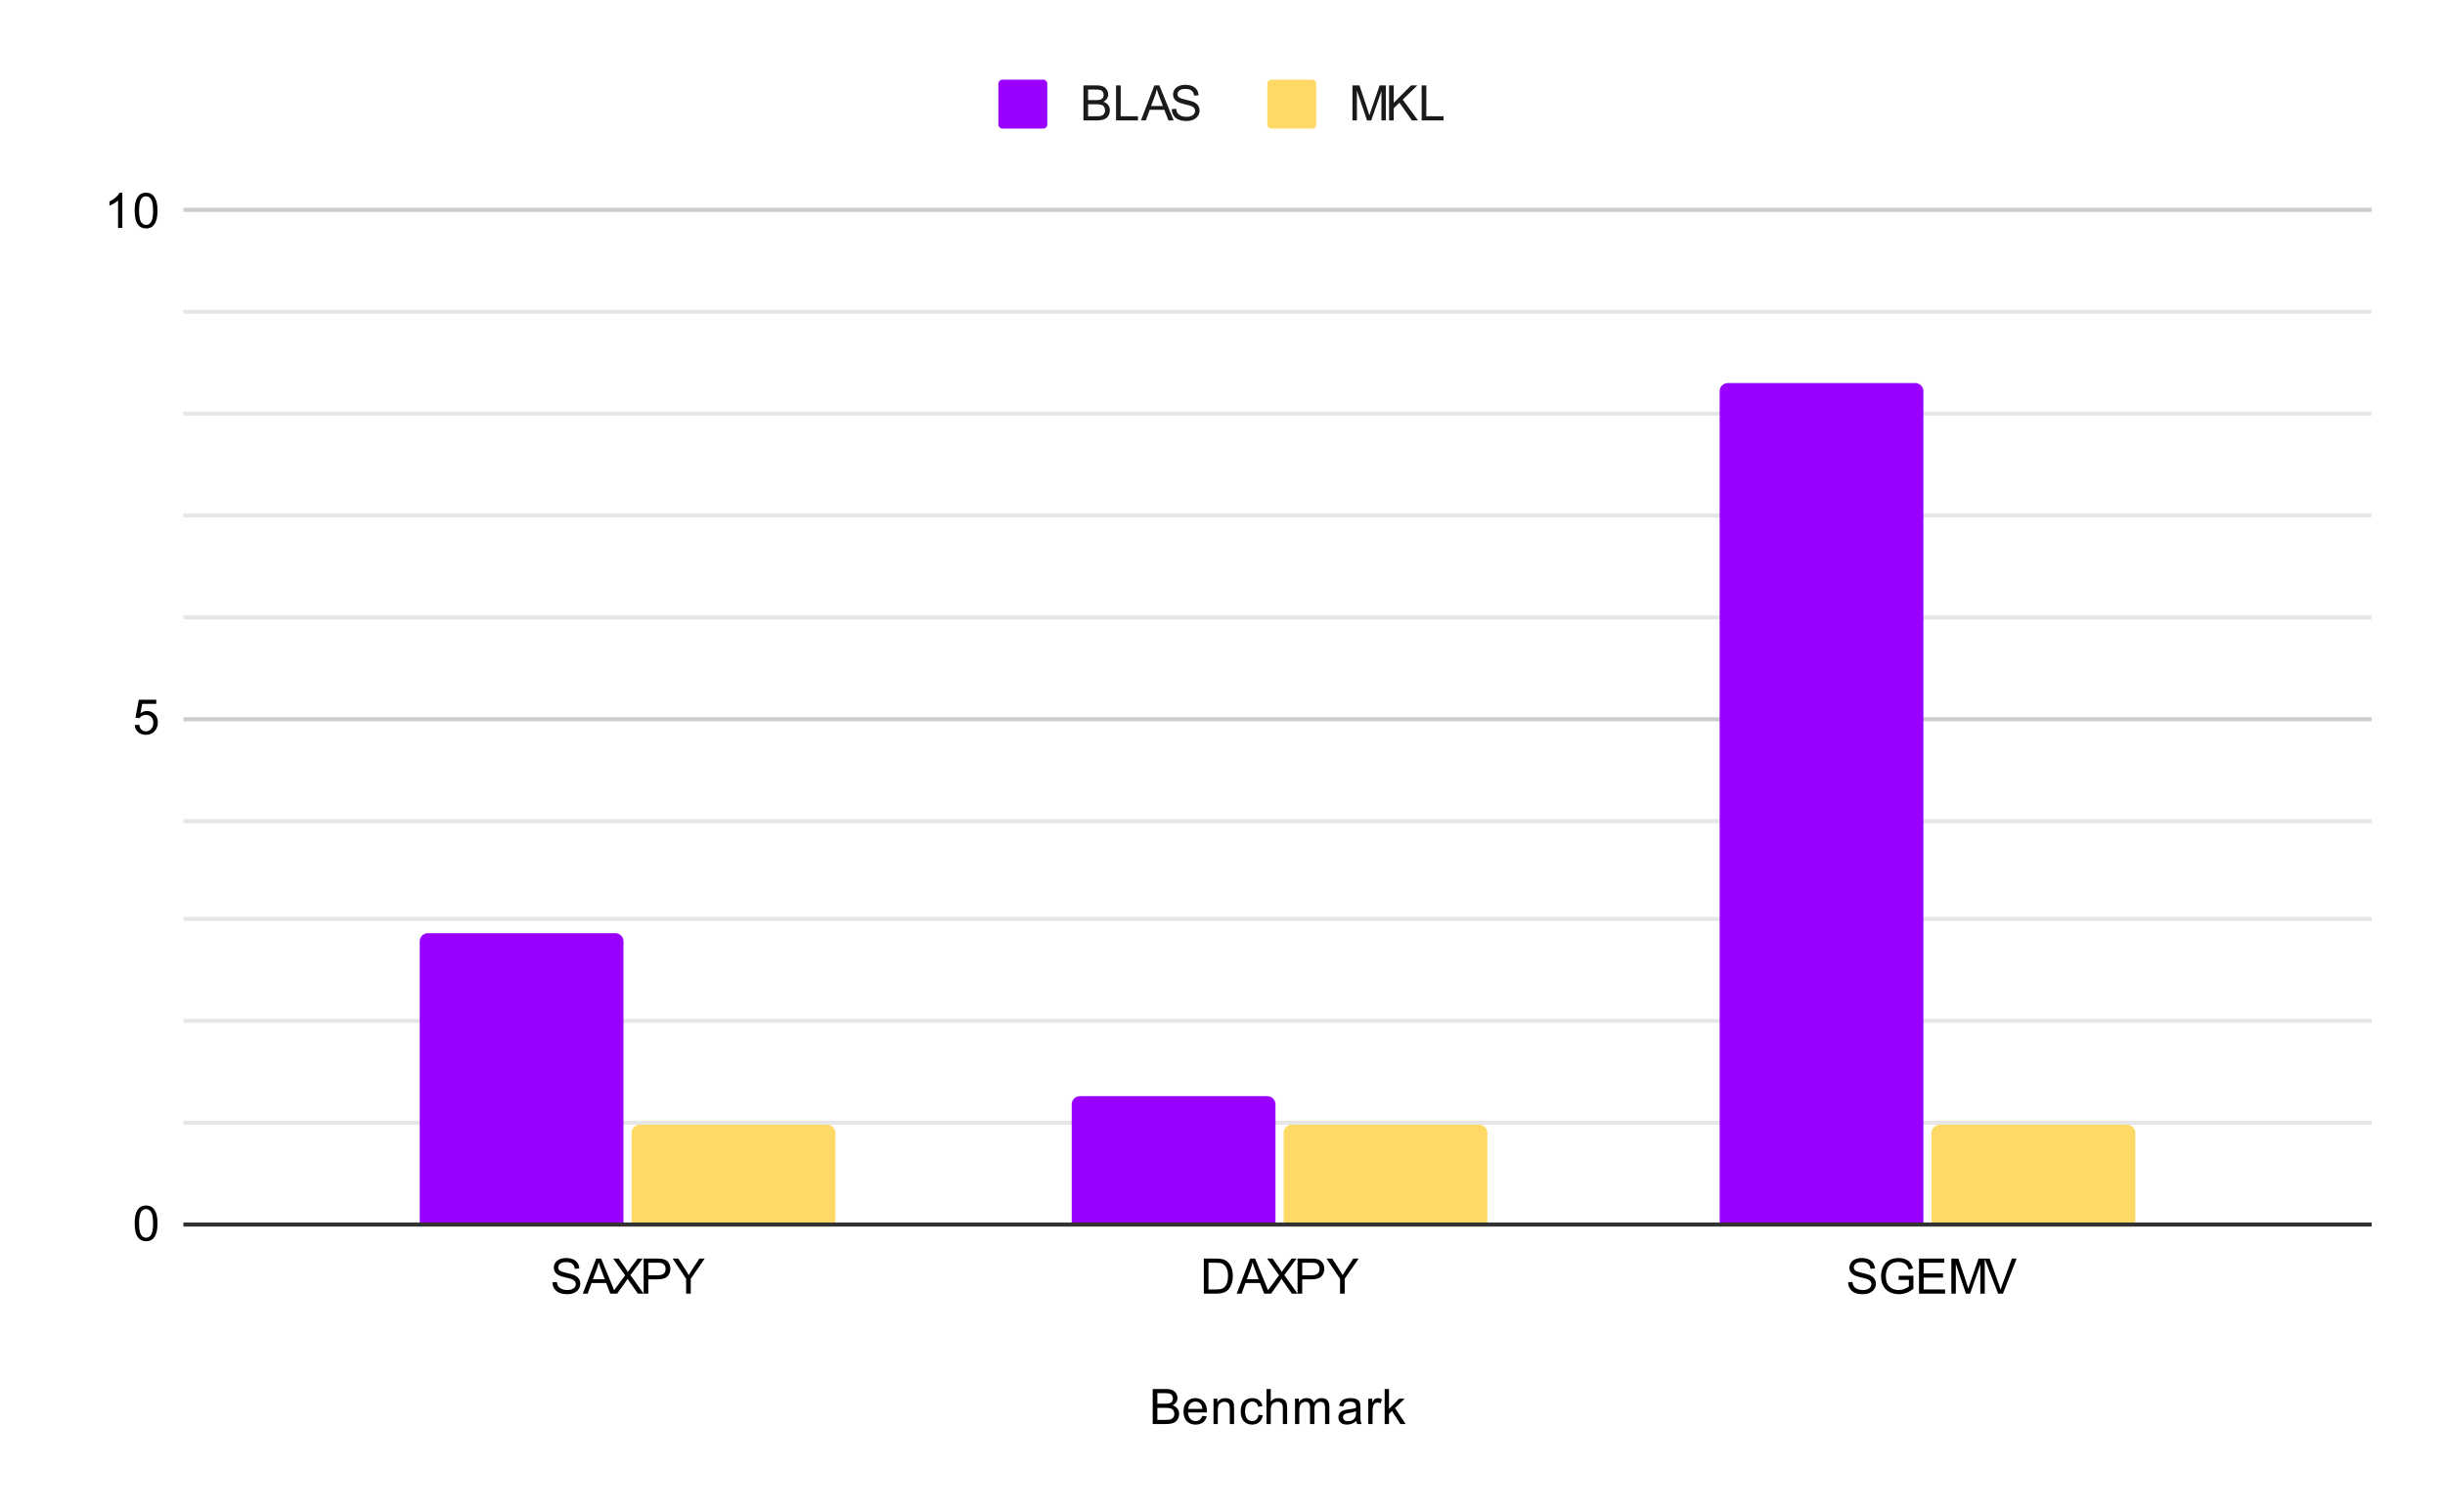 <svg version="1.1" viewBox="0.0 0.0 600.0 371.0" fill="none" stroke="none" stroke-linecap="square" stroke-miterlimit="10" width="600" height="371" xmlns:xlink="http://www.w3.org/1999/xlink" xmlns="http://www.w3.org/2000/svg"><path fill="#ffffff" d="M0 0L600.0 0L600.0 371.0L0 371.0L0 0Z" fill-rule="nonzero"/><path stroke="#333333" stroke-width="1.0" stroke-linecap="butt" d="M45.5 300.5L581.5 300.5" fill-rule="nonzero"/><path stroke="#cccccc" stroke-width="1.0" stroke-linecap="butt" d="M45.5 176.5L581.5 176.5" fill-rule="nonzero"/><path stroke="#cccccc" stroke-width="1.0" stroke-linecap="butt" d="M45.5 51.5L581.5 51.5" fill-rule="nonzero"/><path stroke="#e6e6e6" stroke-width="1.0" stroke-linecap="butt" d="M45.5 275.5L581.5 275.5" fill-rule="nonzero"/><path stroke="#e6e6e6" stroke-width="1.0" stroke-linecap="butt" d="M45.5 250.5L581.5 250.5" fill-rule="nonzero"/><path stroke="#e6e6e6" stroke-width="1.0" stroke-linecap="butt" d="M45.5 225.5L581.5 225.5" fill-rule="nonzero"/><path stroke="#e6e6e6" stroke-width="1.0" stroke-linecap="butt" d="M45.5 201.5L581.5 201.5" fill-rule="nonzero"/><path stroke="#e6e6e6" stroke-width="1.0" stroke-linecap="butt" d="M45.5 151.5L581.5 151.5" fill-rule="nonzero"/><path stroke="#e6e6e6" stroke-width="1.0" stroke-linecap="butt" d="M45.5 126.5L581.5 126.5" fill-rule="nonzero"/><path stroke="#e6e6e6" stroke-width="1.0" stroke-linecap="butt" d="M45.5 101.5L581.5 101.5" fill-rule="nonzero"/><path stroke="#e6e6e6" stroke-width="1.0" stroke-linecap="butt" d="M45.5 76.5L581.5 76.5" fill-rule="nonzero"/><clipPath id="id_0"><path d="M45.55 51.917L581.45 51.917L581.45 300.45L45.55 300.45L45.55 51.917Z" clip-rule="nonzero"/></clipPath><path stroke="#000000" stroke-width="2.0" stroke-linecap="butt" stroke-opacity="0.0" clip-path="url(#id_0)" d="M153.0 300.0L103.0 300.0L103.0 231.0C103.0 229.895 103.895 229.0 105.0 229.0L151.0 229.0C152.105 229.0 153.0 229.895 153.0 231.0Z" fill-rule="nonzero"/><path fill="#9900ff" clip-path="url(#id_0)" d="M153.0 300.0L103.0 300.0L103.0 231.0C103.0 229.895 103.895 229.0 105.0 229.0L151.0 229.0C152.105 229.0 153.0 229.895 153.0 231.0Z" fill-rule="nonzero"/><path stroke="#000000" stroke-width="2.0" stroke-linecap="butt" stroke-opacity="0.0" clip-path="url(#id_0)" d="M313.0 300.0L263.0 300.0L263.0 271.0C263.0 269.895 263.895 269.0 265.0 269.0L311.0 269.0C312.105 269.0 313.0 269.895 313.0 271.0Z" fill-rule="nonzero"/><path fill="#9900ff" clip-path="url(#id_0)" d="M313.0 300.0L263.0 300.0L263.0 271.0C263.0 269.895 263.895 269.0 265.0 269.0L311.0 269.0C312.105 269.0 313.0 269.895 313.0 271.0Z" fill-rule="nonzero"/><path stroke="#000000" stroke-width="2.0" stroke-linecap="butt" stroke-opacity="0.0" clip-path="url(#id_0)" d="M472.0 300.0L422.0 300.0L422.0 96.0C422.0 94.895 422.895 94.0 424.0 94.0L470.0 94.0C471.105 94.0 472.0 94.895 472.0 96.0Z" fill-rule="nonzero"/><path fill="#9900ff" clip-path="url(#id_0)" d="M472.0 300.0L422.0 300.0L422.0 96.0C422.0 94.895 422.895 94.0 424.0 94.0L470.0 94.0C471.105 94.0 472.0 94.895 472.0 96.0Z" fill-rule="nonzero"/><path stroke="#000000" stroke-width="2.0" stroke-linecap="butt" stroke-opacity="0.0" clip-path="url(#id_0)" d="M205.0 300.0L155.0 300.0L155.0 278.0C155.0 276.895 155.895 276.0 157.0 276.0L203.0 276.0C204.105 276.0 205.0 276.895 205.0 278.0Z" fill-rule="nonzero"/><path fill="#ffd966" clip-path="url(#id_0)" d="M205.0 300.0L155.0 300.0L155.0 278.0C155.0 276.895 155.895 276.0 157.0 276.0L203.0 276.0C204.105 276.0 205.0 276.895 205.0 278.0Z" fill-rule="nonzero"/><path stroke="#000000" stroke-width="2.0" stroke-linecap="butt" stroke-opacity="0.0" clip-path="url(#id_0)" d="M365.0 300.0L315.0 300.0L315.0 278.0C315.0 276.895 315.895 276.0 317.0 276.0L363.0 276.0C364.105 276.0 365.0 276.895 365.0 278.0Z" fill-rule="nonzero"/><path fill="#ffd966" clip-path="url(#id_0)" d="M365.0 300.0L315.0 300.0L315.0 278.0C315.0 276.895 315.895 276.0 317.0 276.0L363.0 276.0C364.105 276.0 365.0 276.895 365.0 278.0Z" fill-rule="nonzero"/><path stroke="#000000" stroke-width="2.0" stroke-linecap="butt" stroke-opacity="0.0" clip-path="url(#id_0)" d="M524.0 300.0L474.0 300.0L474.0 278.0C474.0 276.895 474.895 276.0 476.0 276.0L522.0 276.0C523.105 276.0 524.0 276.895 524.0 278.0Z" fill-rule="nonzero"/><path fill="#ffd966" clip-path="url(#id_0)" d="M524.0 300.0L474.0 300.0L474.0 278.0C474.0 276.895 474.895 276.0 476.0 276.0L522.0 276.0C523.105 276.0 524.0 276.895 524.0 278.0Z" fill-rule="nonzero"/><path fill="#000000" d="M282.875 349.45L282.875 340.856L286.109 340.856Q287.094 340.856 287.688 341.122Q288.281 341.387 288.609 341.934Q288.953 342.466 288.953 343.059Q288.953 343.606 288.656 344.091Q288.359 344.575 287.75 344.872Q288.531 345.106 288.938 345.669Q289.359 346.216 289.359 346.966Q289.359 347.559 289.109 348.091Q288.859 348.606 288.484 348.887Q288.109 349.169 287.531 349.309Q286.969 349.45 286.156 349.45L282.875 349.45ZM284.016 344.466L285.875 344.466Q286.625 344.466 286.953 344.372Q287.391 344.247 287.609 343.95Q287.828 343.637 287.828 343.184Q287.828 342.762 287.625 342.434Q287.422 342.106 287.031 341.997Q286.656 341.872 285.734 341.872L284.016 341.872L284.016 344.466ZM284.016 348.434L286.156 348.434Q286.703 348.434 286.922 348.387Q287.328 348.325 287.578 348.169Q287.844 347.997 288.016 347.684Q288.188 347.372 288.188 346.966Q288.188 346.481 287.938 346.122Q287.703 345.762 287.266 345.622Q286.828 345.481 286.0 345.481L284.016 345.481L284.016 348.434ZM295.047 347.45L296.141 347.575Q295.891 348.528 295.188 349.059Q294.484 349.591 293.406 349.591Q292.047 349.591 291.234 348.747Q290.438 347.903 290.438 346.387Q290.438 344.825 291.25 343.966Q292.062 343.091 293.344 343.091Q294.594 343.091 295.375 343.934Q296.172 344.778 296.172 346.325Q296.172 346.419 296.172 346.606L291.531 346.606Q291.594 347.637 292.109 348.184Q292.625 348.716 293.406 348.716Q293.984 348.716 294.391 348.419Q294.812 348.106 295.047 347.45ZM291.594 345.747L295.062 345.747Q295.0 344.95 294.672 344.559Q294.156 343.95 293.359 343.95Q292.625 343.95 292.125 344.434Q291.641 344.919 291.594 345.747ZM297.797 349.45L297.797 343.231L298.734 343.231L298.734 344.106Q299.422 343.091 300.719 343.091Q301.281 343.091 301.75 343.294Q302.234 343.497 302.469 343.825Q302.703 344.153 302.797 344.591Q302.844 344.887 302.844 345.622L302.844 349.45L301.797 349.45L301.797 345.669Q301.797 345.012 301.672 344.7Q301.547 344.387 301.234 344.2Q300.922 343.997 300.5 343.997Q299.828 343.997 299.328 344.434Q298.844 344.856 298.844 346.044L298.844 349.45L297.797 349.45ZM308.859 347.169L309.891 347.309Q309.719 348.372 309.016 348.981Q308.312 349.591 307.297 349.591Q306.016 349.591 305.234 348.762Q304.469 347.919 304.469 346.356Q304.469 345.356 304.797 344.606Q305.141 343.841 305.812 343.466Q306.5 343.091 307.312 343.091Q308.312 343.091 308.953 343.606Q309.609 344.106 309.797 345.059L308.766 345.216Q308.625 344.591 308.25 344.278Q307.875 343.95 307.344 343.95Q306.547 343.95 306.047 344.528Q305.547 345.091 305.547 346.325Q305.547 347.591 306.031 348.153Q306.516 348.716 307.281 348.716Q307.906 348.716 308.312 348.341Q308.734 347.966 308.859 347.169ZM310.797 349.45L310.797 340.856L311.844 340.856L311.844 343.934Q312.578 343.091 313.703 343.091Q314.406 343.091 314.906 343.372Q315.422 343.637 315.641 344.122Q315.859 344.591 315.859 345.512L315.859 349.45L314.812 349.45L314.812 345.512Q314.812 344.716 314.469 344.356Q314.125 343.997 313.5 343.997Q313.031 343.997 312.609 344.247Q312.203 344.481 312.016 344.903Q311.844 345.309 311.844 346.044L311.844 349.45L310.797 349.45ZM317.797 349.45L317.797 343.231L318.734 343.231L318.734 344.106Q319.031 343.637 319.516 343.372Q320.0 343.091 320.625 343.091Q321.312 343.091 321.75 343.372Q322.203 343.653 322.375 344.169Q323.125 343.091 324.297 343.091Q325.234 343.091 325.719 343.606Q326.219 344.106 326.219 345.184L326.219 349.45L325.172 349.45L325.172 345.528Q325.172 344.903 325.062 344.622Q324.969 344.341 324.703 344.169Q324.438 343.997 324.062 343.997Q323.406 343.997 322.969 344.434Q322.547 344.872 322.547 345.841L322.547 349.45L321.484 349.45L321.484 345.403Q321.484 344.7 321.219 344.356Q320.969 343.997 320.391 343.997Q319.938 343.997 319.562 344.231Q319.188 344.466 319.016 344.919Q318.844 345.372 318.844 346.216L318.844 349.45L317.797 349.45ZM332.859 348.684Q332.266 349.184 331.719 349.387Q331.188 349.591 330.562 349.591Q329.531 349.591 328.984 349.091Q328.438 348.591 328.438 347.809Q328.438 347.356 328.641 346.981Q328.844 346.591 329.188 346.372Q329.531 346.137 329.953 346.028Q330.25 345.934 330.891 345.856Q332.156 345.716 332.766 345.497Q332.766 345.278 332.766 345.231Q332.766 344.575 332.469 344.309Q332.062 343.966 331.266 343.966Q330.531 343.966 330.172 344.231Q329.812 344.481 329.641 345.137L328.609 344.997Q328.75 344.341 329.078 343.934Q329.406 343.528 330.016 343.309Q330.625 343.091 331.422 343.091Q332.219 343.091 332.719 343.278Q333.219 343.466 333.453 343.747Q333.688 344.028 333.781 344.466Q333.828 344.731 333.828 345.434L333.828 346.841Q333.828 348.309 333.891 348.7Q333.969 349.091 334.172 349.45L333.062 349.45Q332.906 349.122 332.859 348.684ZM332.766 346.325Q332.188 346.559 331.047 346.731Q330.391 346.825 330.125 346.95Q329.859 347.059 329.703 347.278Q329.562 347.497 329.562 347.778Q329.562 348.2 329.875 348.481Q330.203 348.762 330.812 348.762Q331.422 348.762 331.891 348.497Q332.375 348.231 332.594 347.762Q332.766 347.403 332.766 346.716L332.766 346.325ZM335.781 349.45L335.781 343.231L336.734 343.231L336.734 344.169Q337.094 343.512 337.391 343.309Q337.703 343.091 338.078 343.091Q338.609 343.091 339.156 343.419L338.797 344.403Q338.406 344.169 338.031 344.169Q337.672 344.169 337.391 344.387Q337.125 344.591 337.016 344.966Q336.828 345.528 336.828 346.184L336.828 349.45L335.781 349.45ZM339.797 349.45L339.797 340.856L340.859 340.856L340.859 345.762L343.344 343.231L344.719 343.231L342.328 345.528L344.953 349.45L343.656 349.45L341.594 346.262L340.859 346.981L340.859 349.45L339.797 349.45Z" fill-rule="nonzero"/><path fill="#000000" d="M33.05 300.216Q33.05 298.684 33.362 297.762Q33.675 296.825 34.284 296.325Q34.909 295.825 35.847 295.825Q36.534 295.825 37.05 296.106Q37.581 296.387 37.925 296.919Q38.269 297.434 38.456 298.184Q38.644 298.934 38.644 300.216Q38.644 301.731 38.331 302.653Q38.034 303.575 37.409 304.091Q36.8 304.591 35.847 304.591Q34.612 304.591 33.894 303.7Q33.05 302.637 33.05 300.216ZM34.128 300.216Q34.128 302.325 34.628 303.028Q35.128 303.731 35.847 303.731Q36.581 303.731 37.066 303.028Q37.566 302.325 37.566 300.216Q37.566 298.091 37.066 297.403Q36.581 296.7 35.831 296.7Q35.112 296.7 34.675 297.309Q34.128 298.091 34.128 300.216Z" fill-rule="nonzero"/><path fill="#000000" d="M33.05 177.933L34.159 177.84Q34.284 178.652 34.722 179.058Q35.175 179.465 35.816 179.465Q36.566 179.465 37.097 178.886Q37.628 178.308 37.628 177.371Q37.628 176.465 37.112 175.949Q36.612 175.418 35.784 175.418Q35.284 175.418 34.862 175.652Q34.456 175.886 34.222 176.246L33.237 176.121L34.066 171.715L38.347 171.715L38.347 172.715L34.909 172.715L34.456 175.027Q35.222 174.48 36.066 174.48Q37.191 174.48 37.956 175.261Q38.737 176.043 38.737 177.277Q38.737 178.433 38.066 179.293Q37.237 180.324 35.816 180.324Q34.644 180.324 33.894 179.668Q33.159 179.011 33.05 177.933Z" fill-rule="nonzero"/><path fill="#000000" d="M30.019 55.917L28.972 55.917L28.972 49.198Q28.581 49.557 27.956 49.932Q27.347 50.292 26.863 50.464L26.863 49.448Q27.738 49.026 28.394 48.448Q29.066 47.854 29.347 47.292L30.019 47.292L30.019 55.917ZM33.05 51.682Q33.05 50.151 33.362 49.229Q33.675 48.292 34.284 47.792Q34.909 47.292 35.847 47.292Q36.534 47.292 37.05 47.573Q37.581 47.854 37.925 48.385Q38.269 48.901 38.456 49.651Q38.644 50.401 38.644 51.682Q38.644 53.198 38.331 54.12Q38.034 55.042 37.409 55.557Q36.8 56.057 35.847 56.057Q34.612 56.057 33.894 55.167Q33.05 54.104 33.05 51.682ZM34.128 51.682Q34.128 53.792 34.628 54.495Q35.128 55.198 35.847 55.198Q36.581 55.198 37.066 54.495Q37.566 53.792 37.566 51.682Q37.566 49.557 37.066 48.87Q36.581 48.167 35.831 48.167Q35.112 48.167 34.675 48.776Q34.128 49.557 34.128 51.682Z" fill-rule="nonzero"/><path fill="#000000" d="M135.577 314.684L136.639 314.591Q136.717 315.247 136.999 315.653Q137.28 316.059 137.858 316.325Q138.452 316.575 139.186 316.575Q139.827 316.575 140.327 316.387Q140.827 316.184 141.061 315.856Q141.311 315.512 141.311 315.122Q141.311 314.716 141.077 314.419Q140.842 314.106 140.311 313.903Q139.952 313.762 138.764 313.481Q137.592 313.2 137.124 312.95Q136.499 312.622 136.202 312.153Q135.905 311.669 135.905 311.075Q135.905 310.434 136.264 309.872Q136.639 309.294 137.342 309.012Q138.061 308.716 138.92 308.716Q139.874 308.716 140.608 309.028Q141.342 309.325 141.733 309.934Q142.124 310.528 142.155 311.278L141.061 311.356Q140.967 310.544 140.452 310.137Q139.952 309.716 138.967 309.716Q137.936 309.716 137.467 310.091Q136.999 310.466 136.999 310.997Q136.999 311.466 137.327 311.762Q137.655 312.059 139.03 312.372Q140.42 312.684 140.936 312.919Q141.686 313.278 142.045 313.809Q142.405 314.325 142.405 315.028Q142.405 315.716 142.014 316.325Q141.624 316.919 140.889 317.262Q140.155 317.591 139.233 317.591Q138.061 317.591 137.264 317.262Q136.483 316.919 136.03 316.231Q135.592 315.544 135.577 314.684ZM143.014 317.45L146.311 308.856L147.53 308.856L151.045 317.45L149.764 317.45L148.749 314.841L145.17 314.841L144.217 317.45L143.014 317.45ZM145.499 313.919L148.405 313.919L147.514 311.544Q147.092 310.466 146.905 309.762Q146.733 310.591 146.436 311.403L145.499 313.919ZM150.077 317.45L153.405 312.966L150.483 308.856L151.827 308.856L153.389 311.059Q153.874 311.747 154.077 312.122Q154.374 311.653 154.764 311.137L156.483 308.856L157.717 308.856L154.702 312.903L157.952 317.45L156.545 317.45L154.389 314.387Q154.202 314.122 154.014 313.809Q153.733 314.278 153.608 314.45L151.452 317.45L150.077 317.45ZM157.952 317.45L157.952 308.856L161.202 308.856Q162.045 308.856 162.499 308.934Q163.139 309.044 163.561 309.341Q163.999 309.637 164.249 310.169Q164.514 310.7 164.514 311.341Q164.514 312.434 163.811 313.2Q163.124 313.95 161.295 313.95L159.092 313.95L159.092 317.45L157.952 317.45ZM159.092 312.95L161.311 312.95Q162.42 312.95 162.874 312.544Q163.342 312.122 163.342 311.372Q163.342 310.841 163.061 310.466Q162.795 310.075 162.358 309.95Q162.061 309.872 161.295 309.872L159.092 309.872L159.092 312.95ZM168.374 317.45L168.374 313.809L165.061 308.856L166.452 308.856L168.139 311.45Q168.608 312.169 169.014 312.903Q169.405 312.231 169.952 311.387L171.624 308.856L172.936 308.856L169.514 313.809L169.514 317.45L168.374 317.45Z" fill-rule="nonzero"/><path fill="#000000" d="M295.422 317.45L295.422 308.856L298.391 308.856Q299.391 308.856 299.922 308.981Q300.656 309.153 301.172 309.591Q301.859 310.169 302.188 311.075Q302.531 311.966 302.531 313.106Q302.531 314.091 302.297 314.841Q302.078 315.591 301.719 316.091Q301.359 316.591 300.922 316.872Q300.5 317.153 299.906 317.309Q299.312 317.45 298.531 317.45L295.422 317.45ZM296.562 316.434L298.391 316.434Q299.25 316.434 299.734 316.278Q300.219 316.122 300.5 315.825Q300.906 315.434 301.125 314.747Q301.359 314.059 301.359 313.091Q301.359 311.747 300.906 311.028Q300.469 310.294 299.844 310.044Q299.375 309.872 298.375 309.872L296.562 309.872L296.562 316.434ZM303.484 317.45L306.781 308.856L308.0 308.856L311.516 317.45L310.234 317.45L309.219 314.841L305.641 314.841L304.688 317.45L303.484 317.45ZM305.969 313.919L308.875 313.919L307.984 311.544Q307.562 310.466 307.375 309.762Q307.203 310.591 306.906 311.403L305.969 313.919ZM310.547 317.45L313.875 312.966L310.953 308.856L312.297 308.856L313.859 311.059Q314.344 311.747 314.547 312.122Q314.844 311.653 315.234 311.137L316.953 308.856L318.188 308.856L315.172 312.903L318.422 317.45L317.016 317.45L314.859 314.387Q314.672 314.122 314.484 313.809Q314.203 314.278 314.078 314.45L311.922 317.45L310.547 317.45ZM318.422 317.45L318.422 308.856L321.672 308.856Q322.516 308.856 322.969 308.934Q323.609 309.044 324.031 309.341Q324.469 309.637 324.719 310.169Q324.984 310.7 324.984 311.341Q324.984 312.434 324.281 313.2Q323.594 313.95 321.766 313.95L319.562 313.95L319.562 317.45L318.422 317.45ZM319.562 312.95L321.781 312.95Q322.891 312.95 323.344 312.544Q323.812 312.122 323.812 311.372Q323.812 310.841 323.531 310.466Q323.266 310.075 322.828 309.95Q322.531 309.872 321.766 309.872L319.562 309.872L319.562 312.95ZM328.844 317.45L328.844 313.809L325.531 308.856L326.922 308.856L328.609 311.45Q329.078 312.169 329.484 312.903Q329.875 312.231 330.422 311.387L332.094 308.856L333.406 308.856L329.984 313.809L329.984 317.45L328.844 317.45Z" fill-rule="nonzero"/><path fill="#000000" d="M453.517 314.684L454.58 314.591Q454.658 315.247 454.939 315.653Q455.22 316.059 455.798 316.325Q456.392 316.575 457.126 316.575Q457.767 316.575 458.267 316.387Q458.767 316.184 459.001 315.856Q459.251 315.512 459.251 315.122Q459.251 314.716 459.017 314.419Q458.783 314.106 458.251 313.903Q457.892 313.762 456.705 313.481Q455.533 313.2 455.064 312.95Q454.439 312.622 454.142 312.153Q453.845 311.669 453.845 311.075Q453.845 310.434 454.205 309.872Q454.58 309.294 455.283 309.012Q456.001 308.716 456.861 308.716Q457.814 308.716 458.548 309.028Q459.283 309.325 459.673 309.934Q460.064 310.528 460.095 311.278L459.001 311.356Q458.908 310.544 458.392 310.137Q457.892 309.716 456.908 309.716Q455.876 309.716 455.408 310.091Q454.939 310.466 454.939 310.997Q454.939 311.466 455.267 311.762Q455.595 312.059 456.97 312.372Q458.361 312.684 458.876 312.919Q459.626 313.278 459.986 313.809Q460.345 314.325 460.345 315.028Q460.345 315.716 459.955 316.325Q459.564 316.919 458.83 317.262Q458.095 317.591 457.173 317.591Q456.001 317.591 455.205 317.262Q454.423 316.919 453.97 316.231Q453.533 315.544 453.517 314.684ZM465.923 314.075L465.923 313.075L469.548 313.059L469.548 316.247Q468.72 316.919 467.83 317.262Q466.939 317.591 466.001 317.591Q464.736 317.591 463.689 317.059Q462.658 316.512 462.126 315.497Q461.611 314.466 461.611 313.2Q461.611 311.934 462.126 310.856Q462.658 309.762 463.642 309.247Q464.626 308.716 465.908 308.716Q466.845 308.716 467.595 309.012Q468.345 309.309 468.767 309.856Q469.205 310.387 469.423 311.262L468.408 311.544Q468.205 310.887 467.908 310.512Q467.626 310.137 467.095 309.919Q466.564 309.684 465.923 309.684Q465.142 309.684 464.564 309.919Q464.001 310.153 463.642 310.544Q463.298 310.934 463.111 311.403Q462.783 312.2 462.783 313.122Q462.783 314.278 463.173 315.059Q463.58 315.825 464.33 316.2Q465.08 316.575 465.939 316.575Q466.673 316.575 467.376 316.294Q468.08 315.997 468.439 315.684L468.439 314.075L465.923 314.075ZM470.923 317.45L470.923 308.856L477.126 308.856L477.126 309.872L472.064 309.872L472.064 312.497L476.814 312.497L476.814 313.512L472.064 313.512L472.064 316.434L477.33 316.434L477.33 317.45L470.923 317.45ZM478.861 317.45L478.861 308.856L480.58 308.856L482.611 314.934Q482.892 315.794 483.017 316.216Q483.158 315.747 483.47 314.841L485.533 308.856L487.064 308.856L487.064 317.45L485.97 317.45L485.97 310.262L483.47 317.45L482.439 317.45L479.955 310.137L479.955 317.45L478.861 317.45ZM490.345 317.45L487.017 308.856L488.251 308.856L490.486 315.106Q490.751 315.856 490.939 316.512Q491.142 315.809 491.408 315.106L493.72 308.856L494.876 308.856L491.517 317.45L490.345 317.45Z" fill-rule="nonzero"/><path fill="#9900ff" d="M245.0 20.55C245.0 19.998 245.448 19.55 246.0 19.55L256.0 19.55C256.552 19.55 257.0 19.998 257.0 20.55L257.0 30.55C257.0 31.102 256.552 31.55 256.0 31.55L246.0 31.55C245.448 31.55 245.0 31.102 245.0 30.55Z" fill-rule="nonzero"/><path fill="#1a1a1a" d="M265.875 29.55L265.875 20.956L269.109 20.956Q270.094 20.956 270.688 21.222Q271.281 21.488 271.609 22.034Q271.953 22.566 271.953 23.159Q271.953 23.706 271.656 24.191Q271.359 24.675 270.75 24.972Q271.531 25.206 271.938 25.769Q272.359 26.316 272.359 27.066Q272.359 27.659 272.109 28.191Q271.859 28.706 271.484 28.988Q271.109 29.269 270.531 29.409Q269.969 29.55 269.156 29.55L265.875 29.55ZM267.016 24.566L268.875 24.566Q269.625 24.566 269.953 24.472Q270.391 24.347 270.609 24.05Q270.828 23.738 270.828 23.284Q270.828 22.863 270.625 22.534Q270.422 22.206 270.031 22.097Q269.656 21.972 268.734 21.972L267.016 21.972L267.016 24.566ZM267.016 28.534L269.156 28.534Q269.703 28.534 269.922 28.488Q270.328 28.425 270.578 28.269Q270.844 28.097 271.016 27.784Q271.188 27.472 271.188 27.066Q271.188 26.581 270.938 26.222Q270.703 25.863 270.266 25.722Q269.828 25.581 269.0 25.581L267.016 25.581L267.016 28.534ZM273.875 29.55L273.875 20.956L275.016 20.956L275.016 28.534L279.25 28.534L279.25 29.55L273.875 29.55ZM279.984 29.55L283.281 20.956L284.5 20.956L288.016 29.55L286.734 29.55L285.719 26.941L282.141 26.941L281.188 29.55L279.984 29.55ZM282.469 26.019L285.375 26.019L284.484 23.644Q284.062 22.566 283.875 21.863Q283.703 22.691 283.406 23.503L282.469 26.019ZM287.547 26.784L288.609 26.691Q288.688 27.347 288.969 27.753Q289.25 28.159 289.828 28.425Q290.422 28.675 291.156 28.675Q291.797 28.675 292.297 28.488Q292.797 28.284 293.031 27.956Q293.281 27.613 293.281 27.222Q293.281 26.816 293.047 26.519Q292.812 26.206 292.281 26.003Q291.922 25.863 290.734 25.581Q289.562 25.3 289.094 25.05Q288.469 24.722 288.172 24.253Q287.875 23.769 287.875 23.175Q287.875 22.534 288.234 21.972Q288.609 21.394 289.312 21.113Q290.031 20.816 290.891 20.816Q291.844 20.816 292.578 21.128Q293.312 21.425 293.703 22.034Q294.094 22.628 294.125 23.378L293.031 23.456Q292.938 22.644 292.422 22.238Q291.922 21.816 290.938 21.816Q289.906 21.816 289.438 22.191Q288.969 22.566 288.969 23.097Q288.969 23.566 289.297 23.863Q289.625 24.159 291.0 24.472Q292.391 24.784 292.906 25.019Q293.656 25.378 294.016 25.909Q294.375 26.425 294.375 27.128Q294.375 27.816 293.984 28.425Q293.594 29.019 292.859 29.363Q292.125 29.691 291.203 29.691Q290.031 29.691 289.234 29.363Q288.453 29.019 288.0 28.331Q287.562 27.644 287.547 26.784Z" fill-rule="nonzero"/><path fill="#ffd966" d="M311.0 20.55C311.0 19.998 311.448 19.55 312.0 19.55L322.0 19.55C322.552 19.55 323.0 19.998 323.0 20.55L323.0 30.55C323.0 31.102 322.552 31.55 322.0 31.55L312.0 31.55C311.448 31.55 311.0 31.102 311.0 30.55Z" fill-rule="nonzero"/><path fill="#1a1a1a" d="M331.891 29.55L331.891 20.956L333.609 20.956L335.641 27.034Q335.922 27.894 336.047 28.316Q336.188 27.847 336.5 26.941L338.562 20.956L340.094 20.956L340.094 29.55L339.0 29.55L339.0 22.363L336.5 29.55L335.469 29.55L332.984 22.238L332.984 29.55L331.891 29.55ZM340.875 29.55L340.875 20.956L342.016 20.956L342.016 25.222L346.281 20.956L347.828 20.956L344.219 24.441L347.984 29.55L346.484 29.55L343.422 25.206L342.016 26.566L342.016 29.55L340.875 29.55ZM348.875 29.55L348.875 20.956L350.016 20.956L350.016 28.534L354.25 28.534L354.25 29.55L348.875 29.55Z" fill-rule="nonzero"/></svg>